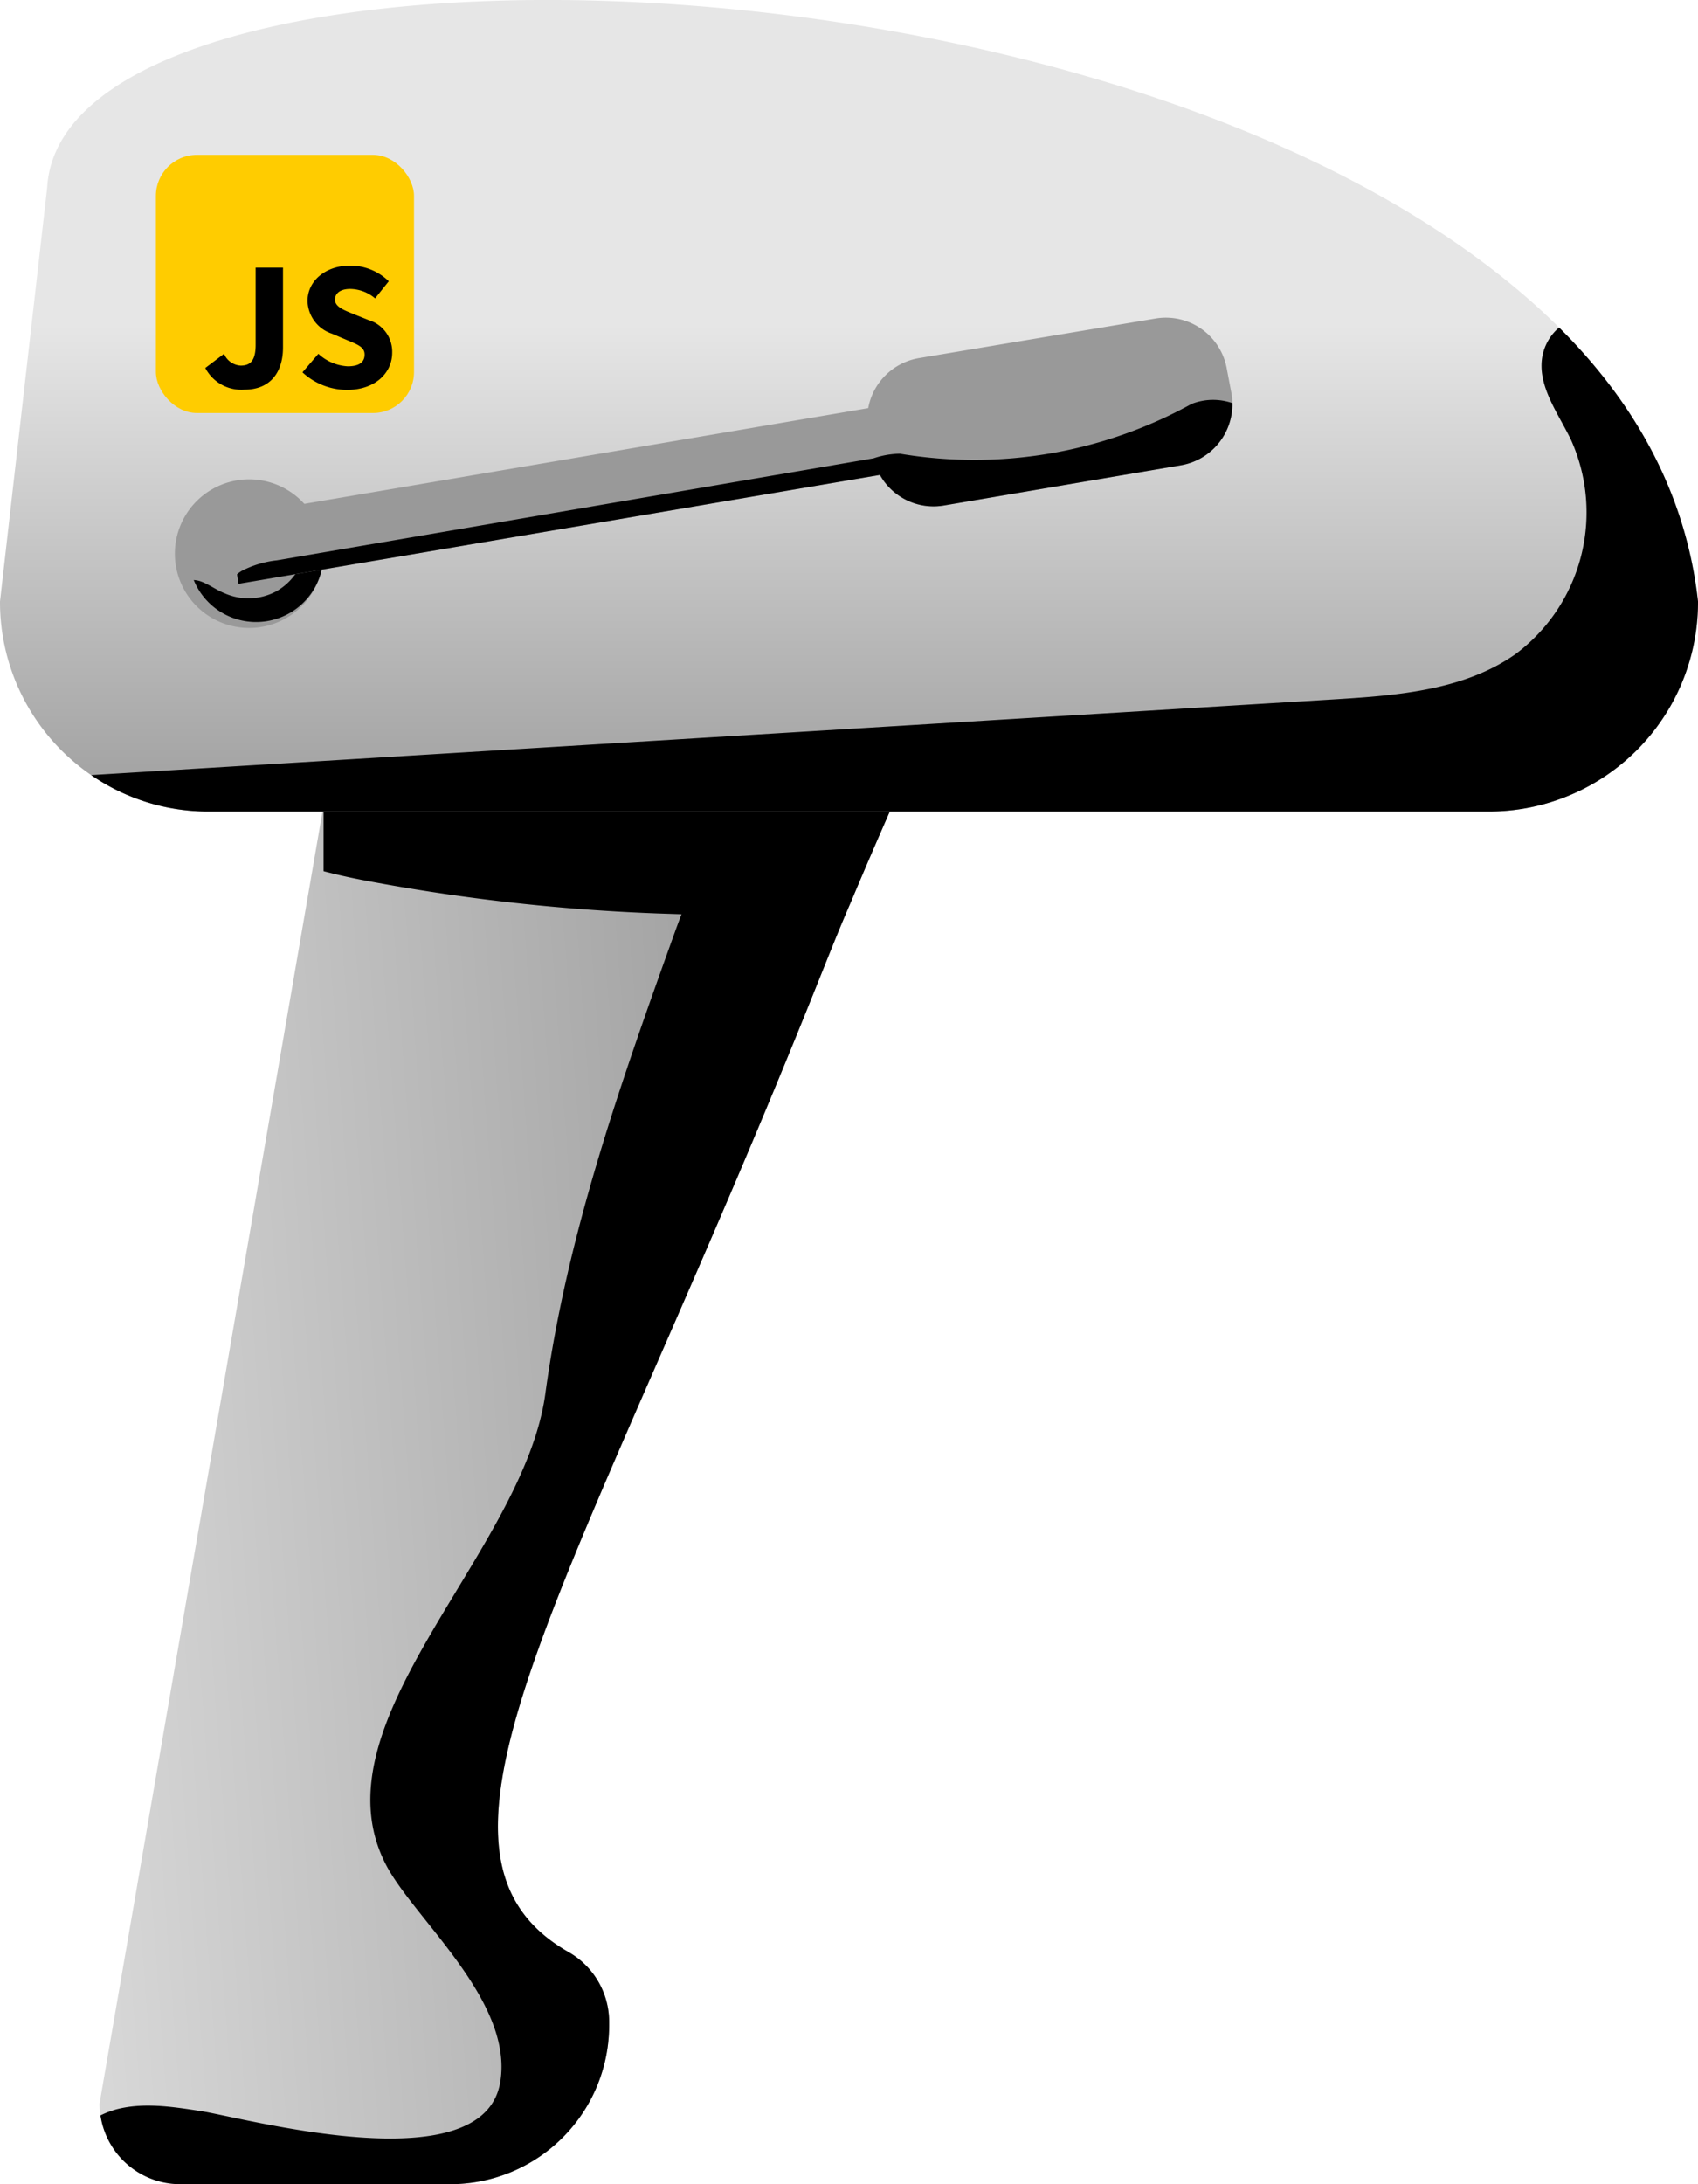 <svg xmlns="http://www.w3.org/2000/svg" xmlns:xlink="http://www.w3.org/1999/xlink" viewBox="0 0 144 185.2"><defs><style>.cls-1{isolation:isolate;}.cls-2{fill:url(#linear-gradient);}.cls-3,.cls-5{mix-blend-mode:soft-light;}.cls-4{fill:url(#linear-gradient-2);}.cls-6{fill:#999;}.cls-7{fill:#fc0;}</style><linearGradient id="linear-gradient" x1="101.46" y1="120.76" x2="-115.12" y2="136.89" gradientUnits="userSpaceOnUse"><stop offset="0" stop-color="gray"/><stop offset="0.52" stop-color="#e6e6e6"/></linearGradient><linearGradient id="linear-gradient-2" x1="72" y1="86.37" x2="72" y2="-26.67" gradientUnits="userSpaceOnUse"><stop offset="0" stop-color="#edc3a6"/><stop offset="0" stop-color="#eec5a9"/><stop offset="0" stop-color="gray"/><stop offset="0.52" stop-color="#e6e6e6"/></linearGradient></defs><title>motor</title><g class="cls-1"><g id="Layer_2" data-name="Layer 2"><g id="man"><g id="Motor"><g id="Motor-2" data-name="Motor"><path class="cls-2" d="M75.56,68.58c-1.19,2.71-2.33,5.36-3.41,7.93-1,2.3-1.89,4.56-2.77,6.75-20.51,51.28-36.24,73.66-21.16,82.26a6.81,6.81,0,0,1,3.44,5.88v.22A13.48,13.48,0,0,1,38.18,185.2H15.28a6.84,6.84,0,0,1-6.76-5.83,5.73,5.73,0,0,1-.08-1l19-110.09c0-3.78,3.06-.58,6.84-.58H61l.77,0c.18,0,.39,0,.59-.06C67.9,67,77.34,64.54,75.56,68.58Z"/><path class="cls-3" d="M75.56,68.58c-1.19,2.71-2.33,5.36-3.41,7.93-1,2.3-1.89,4.56-2.77,6.75-20.51,51.28-36.24,73.66-21.16,82.26a6.81,6.81,0,0,1,3.44,5.88v.22A13.48,13.48,0,0,1,38.18,185.2H15.28a6.84,6.84,0,0,1-6.76-5.83,7.43,7.43,0,0,1,1.33-.51c2.31-.61,4.75-.23,7.11.13,3.73.57,24,6.22,25.46-2.43,1.16-6.91-7.35-13.9-9.7-18.47C26.48,146,44.41,131.68,46.25,118.16s6.44-26.5,11.06-39.34c.16-.44.32-.87.49-1.3l-2.12-.07a167,167,0,0,1-23.92-2.64c-1.44-.26-2.89-.56-4.32-.94v-5.6c0-3.78,3.06-.58,6.84-.58H61l.77,0c.18,0,.39,0,.59-.06C67.9,67,77.34,64.54,75.56,68.58Z"/><path class="cls-4" d="M144,51a17.74,17.74,0,0,1-17.67,17.81H17.67a17.47,17.47,0,0,1-9.94-3.09A17.8,17.8,0,0,1,0,51L4,15.9c1.35-23.18,92.18-22.26,127.32,11,.3.29.61.58.9.88C138.71,34.21,143,41.94,144,51Z"/><g class="cls-5"><path d="M144,51a17.74,17.74,0,0,1-17.67,17.81H17.67a17.47,17.47,0,0,1-9.94-3.09L113.16,59.3c5.35-.33,11-.76,15.38-3.85a15,15,0,0,0,4.69-18.15c-1.11-2.3-2.9-4.62-2.42-7.14a4.23,4.23,0,0,1,1.41-2.39C138.71,34.21,143,41.94,144,51Z"/></g><path class="cls-6" d="M27.43,47a6.3,6.3,0,1,1,0-.11A.41.41,0,0,1,27.43,47Z"/><path class="cls-6" d="M104.44,33.38a3.66,3.66,0,0,1,.07.8,5.24,5.24,0,0,1-4.36,5.27l-20.1,3.41a5.25,5.25,0,0,1-6-4c0-.11,0-.21-.07-.33l-.35-2.09a5.67,5.67,0,0,1,0-1.84,5.26,5.26,0,0,1,4.27-4.23L98.05,27a5.25,5.25,0,0,1,6,4.33Z"/><g class="cls-5"><path d="M27.43,47a5.71,5.71,0,0,1-11,2.18,2.14,2.14,0,0,1,.63.13c.7.26,1.31.73,2,1a5,5,0,0,0,4.37-.17,5,5,0,0,0,2.48-3.59l0-.62a4.86,4.86,0,0,1,1.55.92A.41.41,0,0,1,27.43,47Z"/></g><path class="cls-6" d="M76.57,39.94l-1.94.33L20.23,49.5l-.13-.8-.5-2.94a2,2,0,0,1,1.61-2.26l52.46-8.9h0a2,2,0,0,1,2.27,1.61l.38,2.26Z"/><path class="cls-3" d="M104.51,34.18a5.24,5.24,0,0,1-4.36,5.27l-20.1,3.41a5.2,5.2,0,0,1-5.42-2.59L20.23,49.5l-.13-.8a2.31,2.31,0,0,1,.45-.32,8.55,8.55,0,0,1,2.94-.87l50.59-8.65a7.28,7.28,0,0,1,2.24-.39,38.13,38.13,0,0,0,24.73-4.22A5,5,0,0,1,104.51,34.18Z"/><g id="JS_Logo" data-name="JS Logo"><rect class="cls-7" x="13.22" y="13.13" width="21.89" height="21.89" rx="3.48"/><path d="M17.41,31.2,19,30a1.63,1.63,0,0,0,1.41,1c.82,0,1.27-.42,1.27-1.77V22.69H24v6.78c0,2-1,3.57-3.27,3.57A3.45,3.45,0,0,1,17.41,31.2Z"/><path d="M25.65,31.57,27,30a4,4,0,0,0,2.49,1.06c1,0,1.43-.37,1.43-1s-.58-.84-1.46-1.21l-1.32-.56a3,3,0,0,1-2.06-2.77c0-1.69,1.51-3,3.62-3a4.67,4.67,0,0,1,3.27,1.33l-1.16,1.45a3.32,3.32,0,0,0-2.11-.8c-.79,0-1.29.33-1.29.91s.66.85,1.55,1.21l1.3.52a2.8,2.8,0,0,1,2,2.77c0,1.68-1.41,3.15-3.83,3.15A5.57,5.57,0,0,1,25.65,31.57Z"/></g></g></g></g></g></g></svg>